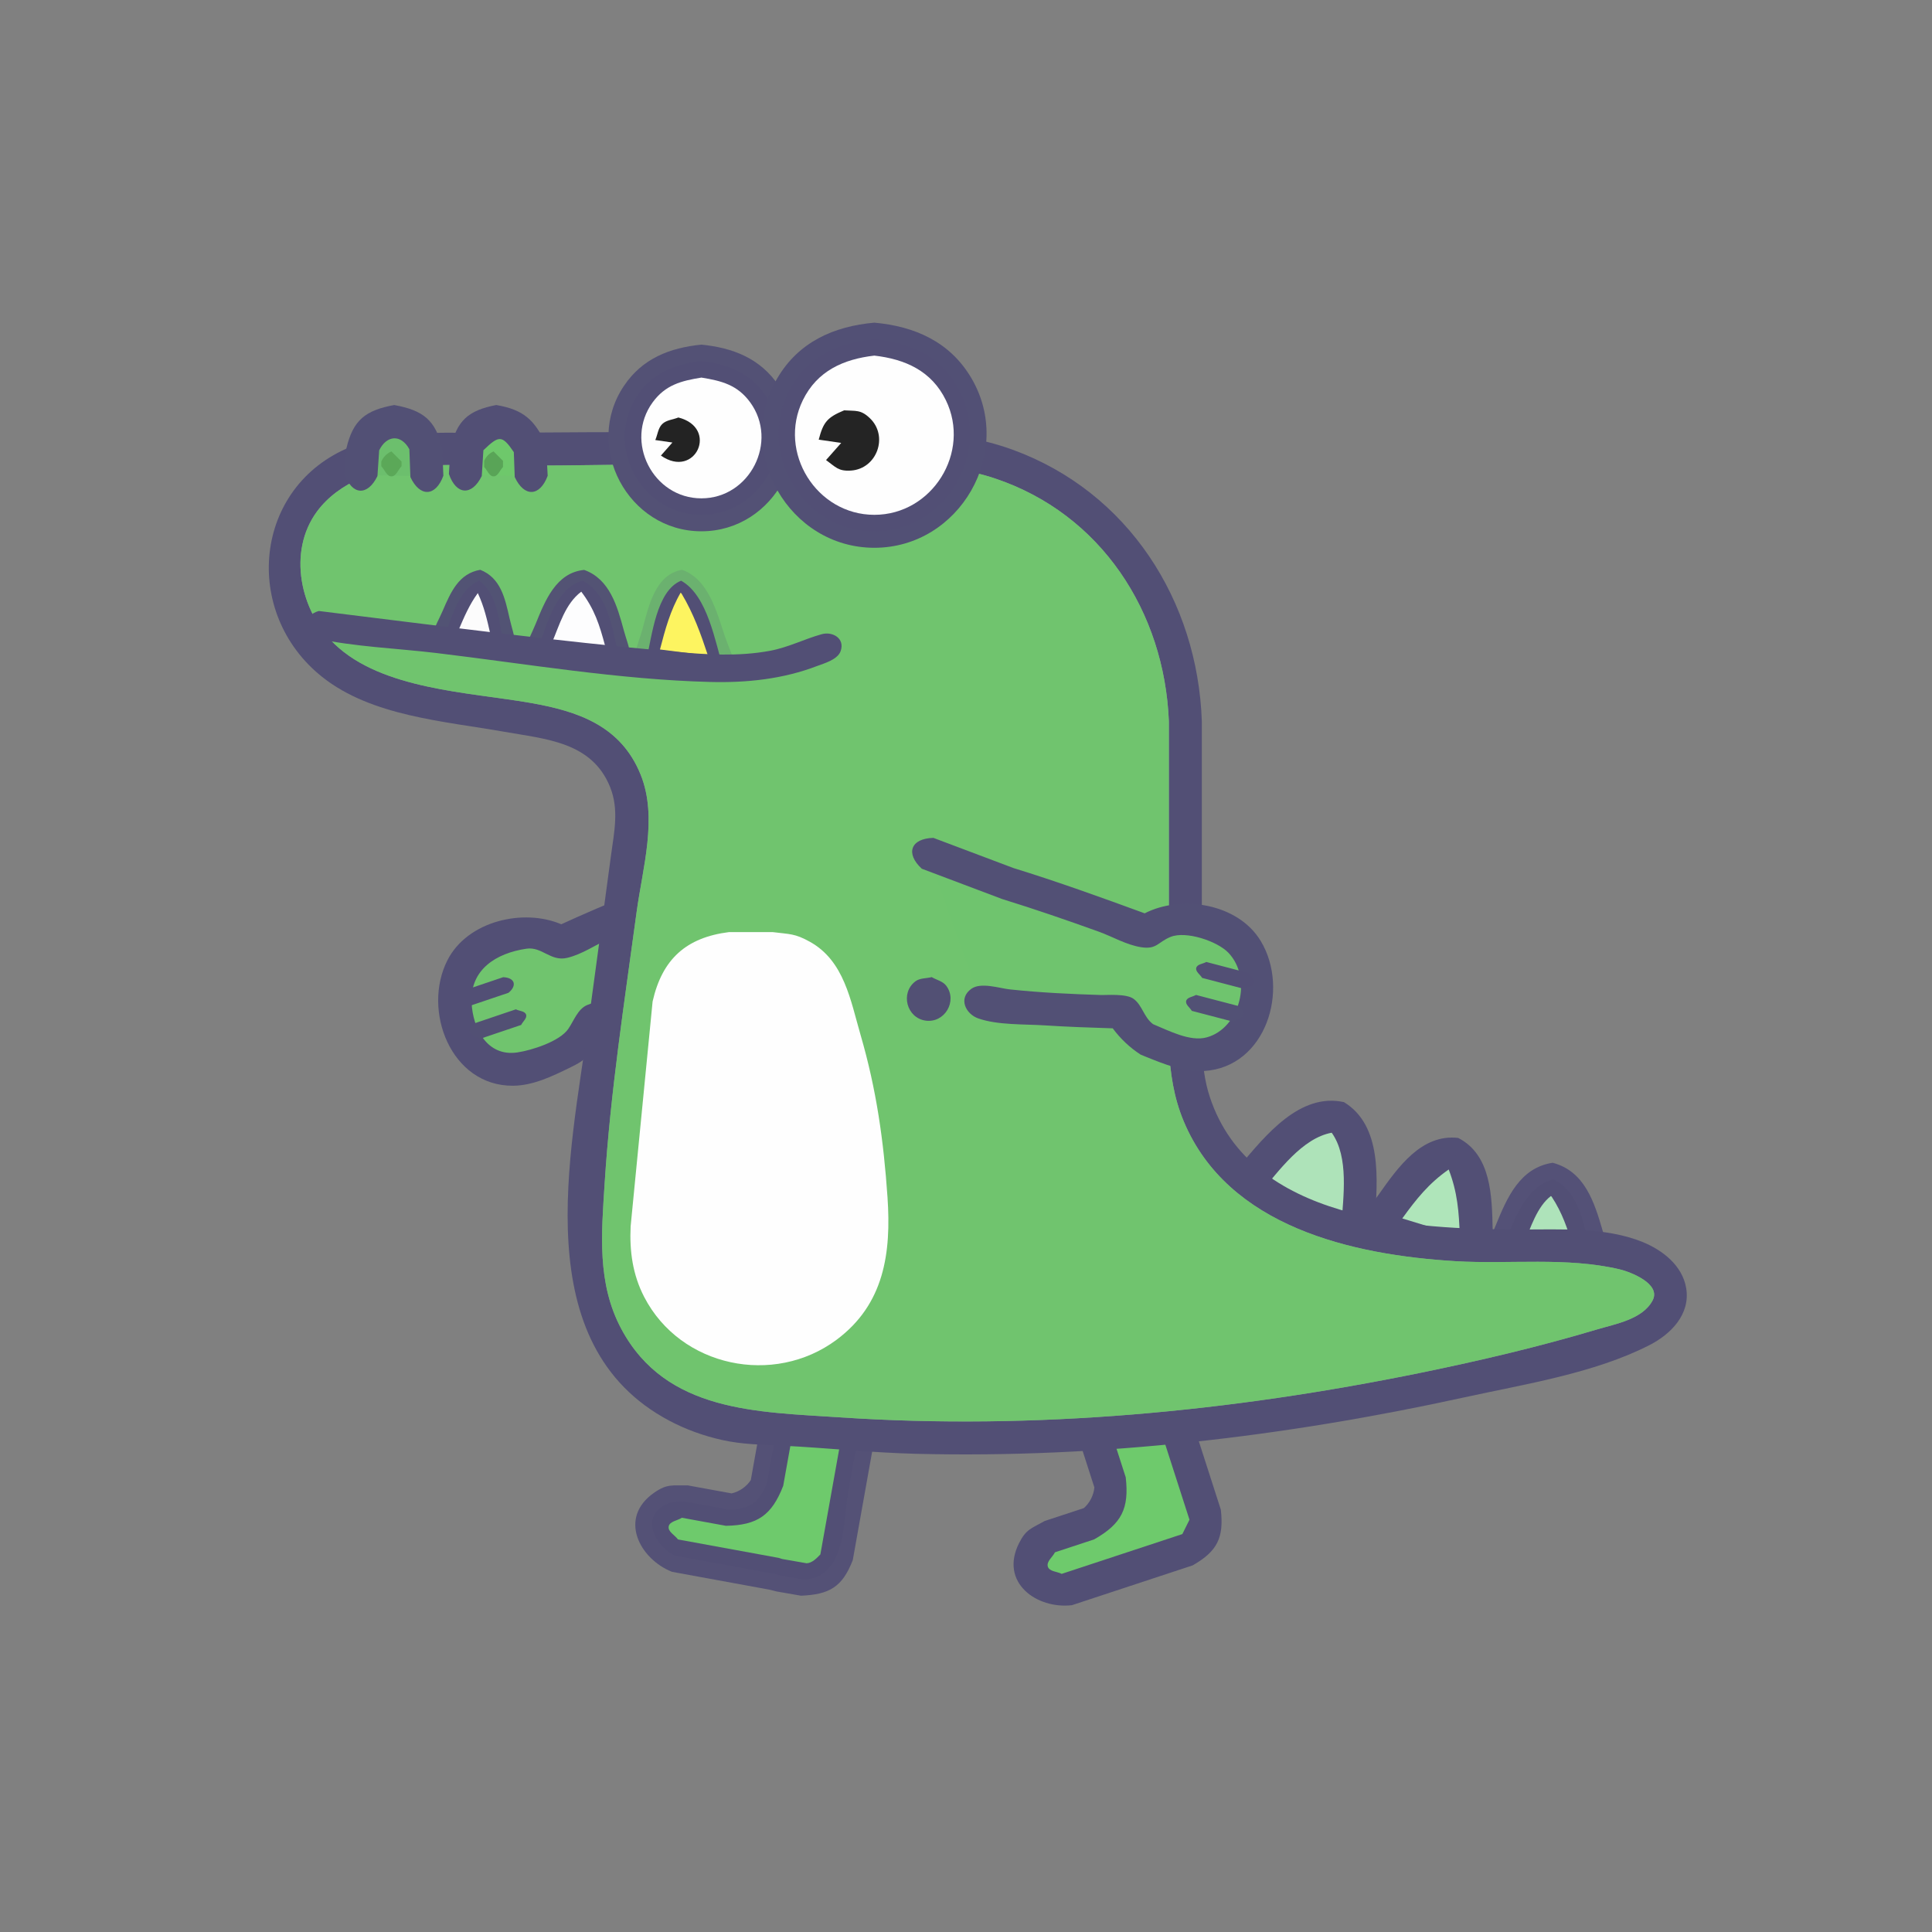 <?xml version="1.0" ?>
<svg xmlns="http://www.w3.org/2000/svg" version="1.1" width="224" height="224">
  <rect width="100%" height="100%" fill="#808080" stroke="none"/>
  <defs/>
  <g>
    <path d="M 94.555 159.07 C 95.503 159.234 96.451 159.399 97.399 159.564 C 100.495 160.767 101.531 162.207 101.615 165.532 C 100.7 170.652 99.786 175.77 98.871 180.889 C 97.655 184.006 96.176 184.869 92.868 185.01 C 91.92 184.846 90.973 184.681 90.025 184.515 C 89.764 184.448 89.504 184.381 89.243 184.315 C 85.467 183.623 81.691 182.932 77.915 182.241 C 74.146 180.75 71.62 175.968 75.876 173.043 C 77.382 172.007 77.979 172.253 79.722 172.215 C 81.422 172.525 83.122 172.836 84.821 173.147 C 85.705 172.954 86.561 172.361 87.05 171.6 C 87.549 168.813 88.048 166.027 88.546 163.241 C 89.77 160.152 91.238 159.15 94.555 159.07 C 94.555 159.07 94.555 159.07 94.555 159.07" stroke-width="0.0" fill="rgb(84, 81, 118)" opacity="1.0"/>
    <path d="M 130.218 156.699 C 130.218 156.699 130.218 156.699 130.218 156.699 C 133.521 156.315 135.095 157.133 136.718 160.033 C 138.327 165.033 139.936 170.032 141.545 175.031 C 141.917 178.295 141.13 179.868 138.275 181.494 C 133.612 183.032 128.949 184.569 124.286 186.107 C 120.213 186.59 115.843 183.486 118.156 178.904 C 118.982 177.269 119.603 177.212 121.116 176.349 C 122.631 175.85 124.145 175.352 125.66 174.853 C 126.342 174.268 126.812 173.347 126.883 172.452 C 125.99 169.672 125.095 166.893 124.2 164.113 C 123.825 160.82 124.618 159.23 127.502 157.59 C 128.407 157.293 129.313 156.996 130.218 156.699" stroke-width="0.0" fill="rgb(82, 79, 117)" opacity="1.0"/>
    <path d="M 100.496 110.8 C 100.496 110.8 100.496 110.8 100.496 110.8 C 89.855 114.055 79.347 116.975 68.295 118.424 C 68.295 118.424 68.295 118.424 68.295 118.424 C 67.282 120.699 66.514 121.522 64.244 122.549 C 63.075 123.077 61.612 123.724 60.32 123.896 C 54.213 124.704 51.323 117.485 53.42 112.548 C 54.475 110.062 58.052 108.349 60.634 108.121 C 62.801 107.932 62.941 108.359 64.969 109.323 C 64.969 109.323 64.969 109.323 64.969 109.323 C 75.642 104.401 86.38 100.66 97.621 97.258 C 98.58 101.772 99.538 106.286 100.496 110.8" stroke-width="0.0" fill="rgb(112, 196, 110)" opacity="1.0"/>
    <path d="M 155.832 127.786 C 155.832 127.787 155.832 127.789 155.832 127.79 C 160.29 130.512 159.706 136.869 159.406 141.421 C 159.203 144.484 159.659 146.332 156.479 146.587 C 151.757 144.68 147.035 142.772 142.314 140.864 C 140.2 138.47 141.807 137.458 143.792 135.111 C 146.739 131.626 150.733 126.646 155.832 127.786 C 155.832 127.786 155.832 127.786 155.832 127.786" stroke-width="0.0" fill="rgb(82, 79, 117)" opacity="1.0"/>
    <path d="M 94.227 160.948 C 94.227 160.948 94.227 160.948 94.227 160.948 C 91.973 161.147 91.396 161.53 90.424 163.577 C 89.926 166.363 89.427 169.15 88.928 171.937 C 88.038 174.212 86.941 174.979 84.497 175.027 C 82.793 174.714 81.088 174.401 79.385 174.089 C 78.822 174.138 78.23 174.047 77.698 174.234 C 74.052 175.514 75.821 179.214 78.261 180.366 C 82.087 181.066 85.912 181.767 89.737 182.468 C 89.941 182.524 90.145 182.58 90.347 182.636 C 91.295 182.801 92.243 182.967 93.19 183.132 C 98.12 182.926 97.735 176.375 98.391 172.702 C 98.595 171.555 98.8 170.408 99.005 169.261 C 99.159 168.401 100.132 165.026 99.577 163.511 C 99.042 162.048 98.343 162.035 97.07 161.444 C 96.123 161.279 95.176 161.113 94.227 160.948" stroke-width="0.0" fill="rgb(82, 79, 117)" opacity="1.0"/>
    <path d="M 130.819 158.514 C 129.914 158.811 129.009 159.108 128.103 159.405 C 126.217 160.651 125.911 161.275 126.02 163.532 C 126.914 166.309 127.809 169.087 128.703 171.865 C 128.83 174.497 128.463 175.217 126.261 176.664 C 124.745 177.162 123.231 177.661 121.716 178.16 C 118.204 180.477 119.455 184.508 123.691 184.293 C 128.354 182.755 133.015 181.217 137.678 179.68 C 138.841 178.913 139.498 178.813 139.81 177.3 C 140.099 175.9 139.243 174.109 138.835 172.841 C 137.951 170.09 137.065 167.338 136.181 164.586 C 135.911 163.746 135.175 160.279 133.977 159.181 C 132.823 158.128 132.222 158.443 130.819 158.514 C 130.819 158.514 130.819 158.514 130.819 158.514" stroke-width="0.0" fill="rgb(82, 79, 117)" opacity="1.0"/>
    <path d="M 97.065 95.425 C 97.065 95.427 97.065 95.429 97.065 95.43 C 99.112 95.636 100.86 97.872 98.167 99.087 C 92.492 101.648 85.935 102.704 80.068 104.887 C 76.901 106.065 73.798 107.411 70.717 108.791 C 69.061 109.534 67.53 110.632 65.766 111.055 C 63.837 111.518 62.848 109.725 61.026 109.996 C 57.527 110.516 54.493 112.403 54.677 116.258 C 54.819 119.233 56.47 122.541 59.981 122.021 C 61.647 121.774 64.886 120.749 65.885 119.296 C 66.549 118.329 66.985 116.995 68.063 116.532 C 69.984 115.707 73.19 115.827 75.282 115.463 C 80.377 114.574 85.363 113.272 90.33 111.845 C 92.661 111.174 94.987 110.482 97.309 109.776 C 98.095 109.537 100.252 108.508 101.391 109.112 C 105.138 111.095 99.399 113.135 98.409 113.435 C 93.648 114.88 88.872 116.302 84.047 117.514 C 79.33 118.699 74.545 119.499 69.732 120.166 C 69.732 120.166 69.732 120.166 69.732 120.166 C 68.678 121.844 68.27 122.718 66.406 123.619 C 66.3 123.672 66.195 123.725 66.089 123.779 C 64.037 124.778 61.819 125.866 59.483 125.882 C 52.284 125.934 48.912 117.159 51.877 111.33 C 54.203 106.756 60.708 105.291 65.074 107.161 C 65.074 107.161 65.074 107.161 65.074 107.161 C 75.522 102.374 86.074 98.758 97.065 95.425 C 97.065 95.425 97.065 95.425 97.065 95.425" stroke-width="0.0" fill="rgb(82, 79, 117)" opacity="1.0"/>
    <path d="M 155.009 129.515 C 155.009 129.515 155.009 129.515 155.009 129.515 C 159.168 132.436 157.636 140.513 157.347 144.731 C 152.596 142.906 147.843 141.083 143.092 139.258 C 145.698 135.934 149.97 128.9 155.013 129.519 C 155.013 129.519 155.013 129.519 155.013 129.519 C 155.013 129.519 155.009 129.515 155.009 129.515" stroke-width="0.0" fill="rgb(82, 79, 117)" opacity="1.0"/>
    <path d="M 93.901 162.831 C 93.901 162.831 93.901 162.831 93.901 162.831 C 93.368 163.192 92.836 163.553 92.304 163.913 C 91.805 166.7 91.305 169.487 90.806 172.274 C 89.475 175.69 87.825 176.835 84.161 176.905 C 82.46 176.594 80.759 176.283 79.058 175.972 C 78.549 176.308 77.636 176.38 77.529 176.982 C 77.42 177.589 78.248 177.985 78.607 178.487 C 82.49 179.199 86.373 179.91 90.257 180.62 C 90.399 180.665 90.542 180.709 90.684 180.753 C 91.631 180.919 92.58 181.083 93.527 181.248 C 94.156 181.217 94.678 180.676 95.115 180.222 C 96.031 175.102 96.946 169.983 97.862 164.864 C 97.492 164.353 97.122 163.842 96.752 163.331 C 95.801 163.164 94.852 162.997 93.901 162.831" stroke-width="0.0" fill="rgb(110, 202, 108)" opacity="1.0"/>
    <path d="M 131.411 160.329 C 130.506 160.626 129.6 160.923 128.695 161.22 C 128.407 161.796 128.121 162.373 127.834 162.949 C 128.729 165.727 129.624 168.504 130.519 171.282 C 130.932 174.922 130.044 176.668 126.86 178.479 C 125.346 178.977 123.831 179.476 122.316 179.976 C 122.041 180.531 121.305 181.048 121.489 181.64 C 121.668 182.216 122.56 182.198 123.095 182.477 C 127.757 180.939 132.42 179.402 137.083 177.865 C 137.359 177.309 137.635 176.754 137.911 176.2 C 136.302 171.201 134.693 166.202 133.084 161.203 C 132.527 160.912 131.971 160.62 131.416 160.329 C 131.416 160.329 131.416 160.329 131.416 160.329 C 131.416 160.329 131.411 160.329 131.411 160.329" stroke-width="0.0" fill="rgb(110, 202, 108)" opacity="1.0"/>
    <path d="M 58.351 113.293 C 58.351 113.296 58.351 113.297 58.351 113.298 C 59.681 113.355 59.983 114.253 58.961 115.104 C 57.367 115.642 55.773 116.18 54.18 116.719 C 52.864 116.645 52.578 115.763 53.57 114.909 C 55.164 114.37 56.757 113.832 58.351 113.293" stroke-width="0.0" fill="rgb(82, 79, 117)" opacity="1.0"/>
    <path d="M 59.81 117.024 C 59.81 117.024 59.81 117.024 59.81 117.024 C 60.205 117.227 60.851 117.214 60.994 117.633 C 61.136 118.053 60.616 118.434 60.426 118.834 C 58.832 119.373 57.238 119.911 55.644 120.449 C 54.417 119.84 53.915 119.615 55.03 118.639 C 56.624 118.1 58.218 117.562 59.81 117.024" stroke-width="0.0" fill="rgb(82, 80, 116)" opacity="1.0"/>
    <path d="M 154.4 131.329 C 154.4 131.329 154.4 131.329 154.4 131.329 C 150.963 131.965 148.262 135.781 146.125 138.28 C 149.26 139.546 152.394 140.813 155.528 142.079 C 155.729 138.796 156.435 134.174 154.4 131.329 C 154.4 131.329 154.4 131.329 154.4 131.329" stroke-width="0.0" fill="rgb(174, 227, 185)" opacity="1.0"/>
    <path d="M 169.078 131.935 C 169.078 131.937 169.078 131.938 169.078 131.939 C 172.906 133.916 172.977 138.69 173.062 142.543 C 173.128 145.529 173.637 147.2 170.58 147.705 C 166.724 146.527 162.868 145.349 159.013 144.172 C 156.764 142.039 158.123 140.942 159.848 138.502 C 162.073 135.357 164.801 131.437 169.078 131.935 C 169.078 131.935 169.078 131.935 169.078 131.935" stroke-width="0.0" fill="rgb(82, 79, 117)" opacity="1.0"/>
    <path d="M 168.246 133.69 C 168.246 133.69 168.246 133.69 168.246 133.69 C 171.805 135.795 171.315 142.154 171.495 145.654 C 167.582 144.678 163.67 143.703 159.758 142.729 C 161.562 139.72 164.115 133.88 168.246 133.69 C 168.246 133.69 168.246 133.69 168.246 133.69" stroke-width="0.0" fill="rgb(82, 79, 117)" opacity="1.0"/>
    <path d="M 180.015 134.814 C 180.016 134.814 180.017 134.814 180.02 134.814 C 183.712 135.782 184.845 139.335 185.826 142.728 C 186.668 145.636 187.6 147.195 184.728 148.443 C 181.125 148.253 177.522 148.063 173.919 147.873 C 171.182 146.335 172.272 144.888 173.416 142.076 C 174.745 138.806 176.241 135.389 180.015 134.814 C 180.015 134.814 180.015 134.814 180.015 134.814" stroke-width="0.0" fill="rgb(84, 81, 119)" opacity="1.0"/>
    <path d="M 167.964 135.592 C 167.964 135.592 167.964 135.592 167.964 135.592 C 165.66 137.199 164.227 138.997 162.583 141.268 C 164.806 141.947 167.029 142.627 169.252 143.306 C 169.159 140.505 168.978 138.212 167.964 135.592 C 167.964 135.592 167.964 135.592 167.964 135.592" stroke-width="0.0" fill="rgb(175, 229, 186)" opacity="1.0"/>
    <path d="M 180.083 136.729 C 180.083 136.729 180.083 136.729 180.083 136.729 C 183.506 138.287 183.931 143.504 184.642 146.714 C 181.047 146.4 177.454 146.086 173.86 145.772 C 175.117 142.735 176.443 137.672 180.083 136.729 C 180.083 136.729 180.083 136.729 180.083 136.729" stroke-width="0.0" fill="rgb(82, 79, 117)" opacity="1.0"/>
    <path d="M 179.815 138.671 C 179.815 138.671 179.815 138.671 179.815 138.671 C 178.207 139.888 177.425 142.431 176.693 144.198 C 178.58 144.297 180.466 144.395 182.353 144.494 C 181.729 142.396 181.111 140.58 179.905 138.748 C 179.905 138.748 179.905 138.748 179.905 138.748 C 179.905 138.748 179.815 138.671 179.815 138.671" stroke-width="0.0" fill="rgb(174, 227, 186)" opacity="1.0"/>
    <path d="M 106.045 50.142 C 106.045 50.142 106.045 50.142 106.045 50.142 C 109.964 50.281 113.727 50.797 117.43 52.149 C 130.831 57.046 138.855 69.657 139.343 83.617 C 139.343 96.217 139.343 108.815 139.343 121.414 C 139.45 123.418 139.642 125.294 140.278 127.213 C 145.023 141.551 163.748 142.539 176.375 142.552 C 180.906 142.556 186.121 142.254 190.409 143.986 C 192.744 144.929 195.067 146.716 195.501 149.36 C 196.0 152.396 193.711 154.694 191.236 155.958 C 184.813 159.236 176.734 160.489 169.747 162.02 C 148.941 166.577 127.584 169.085 106.267 168.559 C 101.081 168.431 95.942 167.879 90.77 167.616 C 88.368 167.493 86.101 167.486 83.732 166.958 C 81.594 166.482 79.514 165.735 77.578 164.707 C 61.049 155.926 66.13 133.889 68.176 118.88 C 68.672 115.242 69.164 111.604 69.655 107.964 C 70.055 105.013 70.454 102.062 70.851 99.111 C 71.212 96.432 71.783 93.863 70.738 91.257 C 68.635 86.013 63.284 85.696 58.465 84.843 C 51.503 83.611 43.095 83.045 37.364 78.492 C 28 71.053 29.362 56.379 40.665 51.802 C 45.478 49.853 50.528 50.2 55.613 50.186 C 64.013 50.162 72.428 50.009 80.826 50.2 C 89.232 50.182 97.639 50.162 106.045 50.142" stroke-width="0.0" fill="rgb(82, 79, 117)" opacity="1.0"/>
    <path d="M 106.04 53.963 C 106.04 53.963 106.04 53.963 106.04 53.963 C 109.242 54.093 112.304 54.453 115.358 55.475 C 127.671 59.593 135.013 70.963 135.523 83.617 C 135.523 96.217 135.523 108.815 135.523 121.414 C 135.673 124.413 136.082 127.228 137.252 130.022 C 142.372 142.241 156.757 145.504 168.738 146.226 C 175.03 146.604 181.602 145.715 187.793 147.174 C 189.007 147.459 192.632 148.839 191.609 150.778 C 190.453 152.969 187.3 153.502 185.157 154.142 C 178.463 156.144 171.645 157.746 164.804 159.148 C 142.68 163.676 119.966 165.843 97.399 164.333 C 87.844 163.694 77.233 163.752 72.053 154.104 C 69.195 148.778 69.74 142.98 70.107 137.192 C 70.779 126.636 72.402 116.188 73.817 105.714 C 74.503 100.636 76.286 94.799 74.284 89.826 C 71.993 84.132 67.011 82.455 61.45 81.485 C 54.355 80.249 44.311 79.95 38.802 74.683 C 34.806 70.864 33.313 63.975 36.749 59.311 C 39.29 55.863 43.951 54.206 48.098 54.018 C 53.012 53.794 57.988 53.989 62.91 53.98 C 68.864 53.969 74.88 53.73 80.831 54.018 C 89.235 54 97.637 53.981 106.04 53.963" stroke-width="0.0" fill="rgb(132, 151, 151)" opacity="1.0"/>
    <path d="M 106.036 53.959 C 97.634 53.976 89.23 53.995 80.826 54.014 C 74.875 53.726 68.857 53.965 62.903 53.975 C 57.982 53.984 53.007 53.79 48.093 54.014 C 43.948 54.201 39.287 55.861 36.749 59.31 C 33.314 63.975 34.805 70.863 38.802 74.683 C 44.309 79.948 54.353 80.252 61.446 81.486 C 67.007 82.455 71.99 84.132 74.282 89.826 C 76.284 94.799 74.499 100.639 73.812 105.717 C 72.397 116.19 70.774 126.637 70.103 137.192 C 69.736 142.98 69.191 148.778 72.049 154.104 C 77.229 163.753 87.838 163.69 97.393 164.329 C 119.962 165.838 142.675 163.672 164.799 159.143 C 171.64 157.741 178.458 156.139 185.152 154.138 C 187.296 153.497 190.448 152.965 191.603 150.773 C 192.625 148.835 189.002 147.455 187.788 147.169 C 181.597 145.71 175.024 146.6 168.731 146.221 C 156.753 145.5 142.366 142.239 137.247 130.019 C 136.076 127.225 135.668 124.409 135.518 121.409 C 135.518 108.81 135.518 96.212 135.518 83.613 C 135.009 70.959 127.67 59.588 115.356 55.47 C 112.3 54.448 109.238 54.088 106.036 53.959 C 106.036 53.959 106.036 53.959 106.036 53.959" stroke-width="0.0" fill="rgb(112, 196, 110)" opacity="1.0"/>
    <path d="M 84.535 108.067 C 86.211 108.067 87.888 108.067 89.564 108.067 C 91.558 108.325 92.135 108.204 93.921 109.203 C 97.889 111.421 98.616 116.006 99.778 119.998 C 101.62 126.331 102.45 132.246 102.9 138.823 C 103.339 145.259 102.533 151.215 96.984 155.342 C 89.728 160.739 78.907 158.514 74.696 150.386 C 73.35 147.792 72.978 145.061 73.117 142.179 C 73.966 133.491 74.814 124.802 75.664 116.114 C 76.773 111.209 79.545 108.695 84.535 108.067 C 84.535 108.067 84.535 108.067 84.535 108.067" stroke-width="0.0" fill="rgb(254, 254, 254)" opacity="1.0"/>
    <path d="M 53.952 55.068 C 54.014 54.073 54.076 53.078 54.139 52.083 C 54.293 51.542 54.31 50.942 54.601 50.461 C 56.711 46.978 60.244 49.661 61.472 52.083 C 61.511 53.133 61.551 54.182 61.59 55.232 C 59.044 55.177 56.498 55.123 53.952 55.068" stroke-width="0.0" fill="rgb(110, 200, 107)" opacity="1.0"/>
    <path d="M 41.856 55.068 C 41.923 54.073 41.99 53.078 42.057 52.083 C 43.337 47.922 48.091 47.921 49.371 52.083 C 49.413 53.133 49.456 54.182 49.499 55.232 C 46.951 55.177 44.404 55.123 41.856 55.068" stroke-width="0.0" fill="rgb(108, 191, 109)" opacity="1.0"/>
    <path d="M 81.323 39.957 C 81.323 39.957 81.323 39.957 81.323 39.957 C 84.986 40.326 88.15 41.545 90.296 44.728 C 95.054 51.786 89.827 61.599 81.323 61.599 C 72.819 61.599 67.591 51.786 72.349 44.728 C 74.495 41.545 77.66 40.326 81.323 39.957 C 81.323 39.957 81.323 39.957 81.323 39.957" stroke-width="0.0" fill="rgb(83, 81, 117)" opacity="1.0"/>
    <path d="M 79.08 66.062 C 79.08 66.062 79.08 66.062 79.08 66.062 C 82.135 67.134 83.116 70.985 84.043 73.768 C 84.807 76.061 86.158 77.829 83.711 78.776 C 80.74 78.401 77.77 78.025 74.799 77.65 C 72.886 76.494 73.911 75.068 74.494 72.922 C 75.212 70.273 75.969 66.602 79.08 66.062 C 79.08 66.062 79.08 66.062 79.08 66.062" stroke-width="0.0" fill="rgb(107, 177, 111)" opacity="1.0"/>
    <path d="M 67.731 66.076 C 67.731 66.076 67.731 66.076 67.731 66.076 C 70.688 67.141 71.56 70.261 72.323 73.074 C 72.904 75.215 73.819 76.613 71.701 77.512 C 68.519 77.326 65.336 77.139 62.153 76.953 C 60.108 75.789 61.254 74.434 62.104 72.335 C 63.21 69.608 64.484 66.394 67.731 66.076 C 67.731 66.076 67.731 66.076 67.731 66.076" stroke-width="0.0" fill="rgb(83, 83, 116)" opacity="1.0"/>
    <path d="M 55.672 66.066 C 55.673 66.065 55.674 66.064 55.676 66.062 C 58.045 66.997 58.547 69.333 59.075 71.669 C 59.577 73.886 60.485 75.436 58.255 76.229 C 55.921 75.943 53.589 75.656 51.255 75.37 C 49.325 74.136 50.441 72.863 51.327 70.814 C 52.269 68.637 53.188 66.499 55.672 66.066 C 55.672 66.066 55.672 66.066 55.672 66.066" stroke-width="0.0" fill="rgb(82, 83, 116)" opacity="1.0"/>
    <path d="M 113.733 116.195 C 113.733 116.195 113.733 116.195 113.733 116.195 C 119.221 117.004 124.761 117.201 130.299 117.345 C 130.299 117.345 130.299 117.345 130.299 117.345 C 131.467 119.545 132.291 120.313 134.628 121.177 C 135.832 121.624 137.337 122.168 138.638 122.249 C 144.789 122.636 147.172 115.227 144.735 110.449 C 143.508 108.043 139.821 106.581 137.228 106.538 C 135.057 106.502 134.941 106.94 132.988 108.039 C 132.988 108.039 132.988 108.039 132.988 108.039 C 127.657 106.074 122.317 104.131 116.886 102.458 C 113.773 101.282 110.66 100.108 107.546 98.932 C 109.609 104.687 111.671 110.441 113.733 116.195" stroke-width="0.0" fill="rgb(111, 196, 110)" opacity="1.0"/>
    <path d="M 108.025 113.289 C 108.025 113.289 108.025 113.289 108.025 113.289 C 107.395 113.451 106.655 113.384 106.136 113.776 C 104.358 115.118 105.109 118.021 107.315 118.333 C 109.526 118.646 111.048 116.063 109.703 114.281 C 109.312 113.763 108.585 113.619 108.025 113.289 C 108.025 113.289 108.025 113.289 108.025 113.289" stroke-width="0.0" fill="rgb(82, 80, 116)" opacity="1.0"/>
    <path d="M 57.536 46.958 C 57.536 46.958 57.536 46.958 57.536 46.958 C 54.284 47.585 52.952 48.766 52.233 52.017 C 52.17 52.994 52.108 53.972 52.046 54.949 C 52.891 57.417 54.713 57.525 55.858 55.187 C 55.92 54.192 55.983 53.197 56.045 52.202 C 57.839 50.483 58.198 50.391 59.574 52.421 C 59.609 53.382 59.644 54.343 59.679 55.304 C 60.768 57.672 62.588 57.604 63.5 55.163 C 63.436 53.956 63.372 52.751 63.309 51.544 C 61.989 48.663 60.68 47.495 57.536 46.958 C 57.536 46.958 57.536 46.958 57.536 46.958" stroke-width="0.0" fill="rgb(82, 79, 117)" opacity="1.0"/>
    <path d="M 45.382 52.338 C 45.382 52.338 45.382 52.338 45.382 52.338 C 45.773 52.73 46.164 53.121 46.555 53.513 C 46.555 53.694 46.555 53.876 46.555 54.059 C 46.164 54.449 45.935 55.232 45.382 55.232 C 44.83 55.232 44.6 54.449 44.209 54.059 C 44.209 53.878 44.209 53.698 44.209 53.517 C 44.421 53.005 44.87 52.553 45.382 52.338 C 45.382 52.338 45.382 52.338 45.382 52.338" stroke-width="0.0" fill="rgb(91, 168, 88)" opacity="1.0"/>
    <path d="M 81.323 41.867 C 81.323 41.867 81.323 41.867 81.323 41.867 C 77.883 42.264 74.923 43.569 73.317 46.86 C 70.477 52.683 74.841 59.69 81.323 59.69 C 87.804 59.69 92.168 52.683 89.328 46.86 C 87.722 43.57 84.762 42.264 81.323 41.867 C 81.323 41.867 81.323 41.867 81.323 41.867" stroke-width="0.0" fill="rgb(82, 79, 117)" opacity="1.0"/>
    <path d="M 78.975 67.327 C 78.975 67.328 78.975 67.33 78.975 67.332 C 82.061 69.049 82.92 74.491 83.87 77.512 C 80.9 77.136 77.929 76.761 74.959 76.384 C 75.586 73.853 76.089 68.471 78.975 67.327 C 78.975 67.327 78.975 67.327 78.975 67.327" stroke-width="0.0" fill="rgb(82, 79, 117)" opacity="1.0"/>
    <path d="M 67.566 67.341 C 67.566 67.341 67.566 67.341 67.566 67.341 C 70.59 68.826 71.071 73.333 71.779 76.243 C 68.596 76.057 65.413 75.871 62.23 75.683 C 63.233 73.002 64.304 68.122 67.566 67.341 C 67.566 67.341 67.566 67.341 67.566 67.341" stroke-width="0.0" fill="rgb(82, 79, 117)" opacity="1.0"/>
    <path d="M 55.544 67.332 C 55.544 67.332 55.544 67.332 55.544 67.332 C 57.786 68.867 57.933 72.554 58.41 74.965 C 56.076 74.679 53.743 74.392 51.409 74.105 C 52.294 71.881 53.096 68.357 55.549 67.332 C 55.549 67.332 55.549 67.332 55.549 67.332 C 55.549 67.332 55.544 67.332 55.544 67.332" stroke-width="0.0" fill="rgb(82, 79, 117)" opacity="1.0"/>
    <path d="M 108.22 97.145 C 108.22 97.145 108.22 97.145 108.22 97.145 C 105.595 97.209 104.946 98.938 106.873 100.721 C 109.985 101.894 113.096 103.068 116.208 104.242 C 119.965 105.401 123.681 106.683 127.38 108.015 C 129.03 108.61 130.587 109.556 132.32 109.824 C 134.137 110.104 134.225 109.226 135.736 108.62 C 137.509 107.911 141.124 109.112 142.414 110.455 C 145.256 113.418 143.778 119.196 139.925 120.271 C 137.965 120.819 135.448 119.46 133.69 118.744 C 133.69 118.744 133.69 118.744 133.69 118.744 C 132.596 117.921 132.467 116.583 131.438 115.813 C 130.587 115.177 128.27 115.385 127.701 115.366 C 124.157 115.255 120.607 115.09 117.079 114.713 C 115.887 114.587 113.734 113.844 112.618 114.645 C 111.057 115.762 111.977 117.573 113.423 118.078 C 115.683 118.869 118.781 118.731 121.143 118.885 C 123.764 119.055 126.387 119.143 129.013 119.226 C 129.013 119.226 129.013 119.226 129.013 119.226 C 129.892 120.418 131.001 121.472 132.246 122.273 C 132.456 122.36 132.665 122.446 132.874 122.532 C 134.994 123.385 137.278 124.32 139.614 124.173 C 146.795 123.721 149.551 114.732 146.187 109.125 C 143.543 104.717 136.944 103.721 132.716 105.893 C 132.716 105.893 132.716 105.893 132.716 105.893 C 127.673 104.045 122.623 102.224 117.489 100.639 C 114.4 99.474 111.31 98.31 108.22 97.145" stroke-width="0.0" fill="rgb(82, 80, 117)" opacity="1.0"/>
    <path d="M 57.226 52.338 C 57.226 52.338 57.226 52.338 57.226 52.338 C 57.591 52.703 57.954 53.066 58.319 53.431 C 58.319 53.669 58.319 53.906 58.319 54.145 C 57.954 54.508 57.74 55.232 57.226 55.232 C 56.714 55.232 56.499 54.508 56.136 54.145 C 56.136 53.906 56.136 53.669 56.136 53.431 C 56.333 52.956 56.752 52.537 57.226 52.338 C 57.226 52.338 57.226 52.338 57.226 52.338" stroke-width="0.0" fill="rgb(89, 164, 87)" opacity="1.0"/>
    <path d="M 45.719 46.958 C 45.719 46.958 45.719 46.958 45.719 46.958 C 42.392 47.564 40.932 48.68 40.155 52.012 C 40.088 52.988 40.021 53.965 39.955 54.941 C 40.775 57.432 42.618 57.555 43.762 55.195 C 43.829 54.201 43.896 53.206 43.963 52.211 C 44.827 50.448 46.491 50.31 47.462 52.083 C 47.502 53.161 47.543 54.237 47.583 55.314 C 48.684 57.67 50.504 57.605 51.404 55.159 C 51.364 54.121 51.323 53.081 51.282 52.043 C 50.52 48.695 49.055 47.573 45.719 46.962 C 45.719 46.962 45.719 46.962 45.719 46.962 C 45.719 46.962 45.719 46.958 45.719 46.958" stroke-width="0.0" fill="rgb(82, 80, 117)" opacity="1.0"/>
    <path d="M 81.323 43.778 C 81.323 43.778 81.323 43.778 81.323 43.778 C 78.997 44.153 77.152 44.619 75.673 46.644 C 72.356 51.186 75.698 57.779 81.323 57.779 C 86.945 57.779 90.291 51.185 86.974 46.644 C 85.496 44.619 83.648 44.153 81.323 43.778 C 81.323 43.778 81.323 43.778 81.323 43.778" stroke-width="0.0" fill="rgb(254, 254, 254)" opacity="1.0"/>
    <path d="M 101.374 37.41 C 101.374 37.41 101.374 37.41 101.374 37.41 C 106.067 37.83 110.167 39.64 112.643 43.874 C 117.64 52.421 111.264 63.511 101.374 63.511 C 91.483 63.511 85.117 52.42 90.11 43.874 C 92.583 39.64 96.683 37.83 101.374 37.41 C 101.374 37.41 101.374 37.41 101.374 37.41" stroke-width="0.0" fill="rgb(82, 80, 117)" opacity="1.0"/>
    <path d="M 78.917 68.71 C 78.917 68.71 78.917 68.71 78.917 68.71 C 77.707 70.802 77.127 72.968 76.519 75.302 C 78.374 75.536 80.227 75.772 82.082 76.006 C 81.245 73.474 80.408 71.143 79.039 68.851 C 79.039 68.851 79.039 68.851 79.039 68.851 C 79.039 68.851 78.917 68.71 78.917 68.71" stroke-width="0.0" fill="rgb(253, 244, 96)" opacity="1.0"/>
    <path d="M 67.394 68.6 C 67.394 68.6 67.394 68.6 67.394 68.6 C 65.528 70.003 64.876 72.448 63.995 74.51 C 66.049 74.63 68.102 74.75 70.155 74.87 C 69.502 72.424 68.928 70.629 67.394 68.6 C 67.394 68.6 67.394 68.6 67.394 68.6" stroke-width="0.0" fill="rgb(253, 253, 254)" opacity="1.0"/>
    <path d="M 55.398 68.765 C 55.398 68.765 55.398 68.765 55.398 68.765 C 54.42 70.107 53.824 71.513 53.169 73.041 C 54.395 73.191 55.62 73.341 56.845 73.49 C 56.47 71.827 56.124 70.306 55.398 68.765 C 55.398 68.765 55.398 68.765 55.398 68.765" stroke-width="0.0" fill="rgb(252, 252, 252)" opacity="1.0"/>
    <path d="M 139.861 111.533 C 139.861 111.533 139.861 111.533 139.861 111.533 C 139.473 111.76 138.81 111.78 138.696 112.216 C 138.583 112.65 139.152 112.991 139.379 113.379 C 141.007 113.806 142.633 114.232 144.261 114.659 C 144.639 114.428 145.285 114.395 145.398 113.967 C 145.509 113.538 144.961 113.197 144.743 112.811 C 143.115 112.386 141.489 111.959 139.861 111.533" stroke-width="0.0" fill="rgb(82, 79, 117)" opacity="1.0"/>
    <path d="M 138.665 115.354 C 138.665 115.354 138.665 115.354 138.665 115.354 C 138.286 115.585 137.642 115.616 137.529 116.045 C 137.416 116.473 137.962 116.815 138.179 117.201 C 139.805 117.626 141.433 118.053 143.061 118.479 C 144.244 117.787 144.729 117.528 143.547 116.632 C 141.92 116.206 140.292 115.781 138.665 115.354" stroke-width="0.0" fill="rgb(82, 81, 117)" opacity="1.0"/>
    <path d="M 78.652 48.404 C 78.652 48.404 78.652 48.404 78.652 48.404 C 78.028 48.658 77.261 48.693 76.78 49.163 C 76.298 49.635 76.245 50.401 75.977 51.019 C 76.639 51.115 77.3 51.211 77.96 51.307 C 77.516 51.812 77.072 52.316 76.628 52.82 C 80.618 55.614 83.374 49.606 78.652 48.404 C 78.652 48.404 78.652 48.404 78.652 48.404" stroke-width="0.0" fill="rgb(35, 35, 35)" opacity="1.0"/>
    <path d="M 101.374 39.321 C 101.374 39.321 101.374 39.321 101.374 39.321 C 97.604 39.7 94.346 40.956 92.137 44.233 C 87.238 51.497 92.622 61.599 101.374 61.599 C 110.127 61.599 115.509 51.498 110.612 44.233 C 108.403 40.955 105.145 39.7 101.374 39.321 C 101.374 39.321 101.374 39.321 101.374 39.321" stroke-width="0.0" fill="rgb(82, 79, 117)" opacity="1.0"/>
    <path d="M 36.962 70.839 C 36.962 70.839 36.962 70.839 36.962 70.839 C 35.344 71.281 34.124 73.462 36.57 74.001 C 41.1 74.997 46.012 75.162 50.621 75.716 C 61.09 76.973 71.776 78.796 82.337 79.068 C 86.593 79.177 90.785 78.738 94.786 77.201 C 95.503 76.926 97.106 76.495 97.461 75.502 C 97.999 74.003 96.514 73.187 95.283 73.528 C 93.221 74.098 91.408 75.062 89.258 75.458 C 85.605 76.132 81.944 75.901 78.276 75.572 C 64.473 74.339 50.713 72.534 36.962 70.839 C 36.962 70.839 36.962 70.839 36.962 70.839" stroke-width="0.0" fill="rgb(82, 79, 117)" opacity="1.0"/>
    <path d="M 101.374 41.23 C 101.374 41.23 101.374 41.23 101.374 41.23 C 97.813 41.64 94.746 42.993 93.083 46.401 C 90.139 52.434 94.661 59.69 101.374 59.69 C 108.088 59.69 112.608 52.434 109.666 46.401 C 108.003 42.992 104.937 41.64 101.374 41.23 C 101.374 41.23 101.374 41.23 101.374 41.23" stroke-width="0.0" fill="rgb(254, 254, 254)" opacity="1.0"/>
    <path d="M 97.872 47.575 C 97.872 47.575 97.872 47.575 97.872 47.575 C 95.921 48.39 95.455 48.929 94.924 50.974 C 95.793 51.1 96.661 51.227 97.53 51.352 C 96.945 52.015 96.359 52.677 95.774 53.34 C 96.882 54.141 97.186 54.658 98.663 54.559 C 101.678 54.356 103.038 50.58 100.861 48.492 C 99.792 47.467 99.236 47.671 97.872 47.575 C 97.872 47.575 97.872 47.575 97.872 47.575" stroke-width="0.0" fill="rgb(36, 36, 36)" opacity="1.0"/>
  </g>
</svg>
